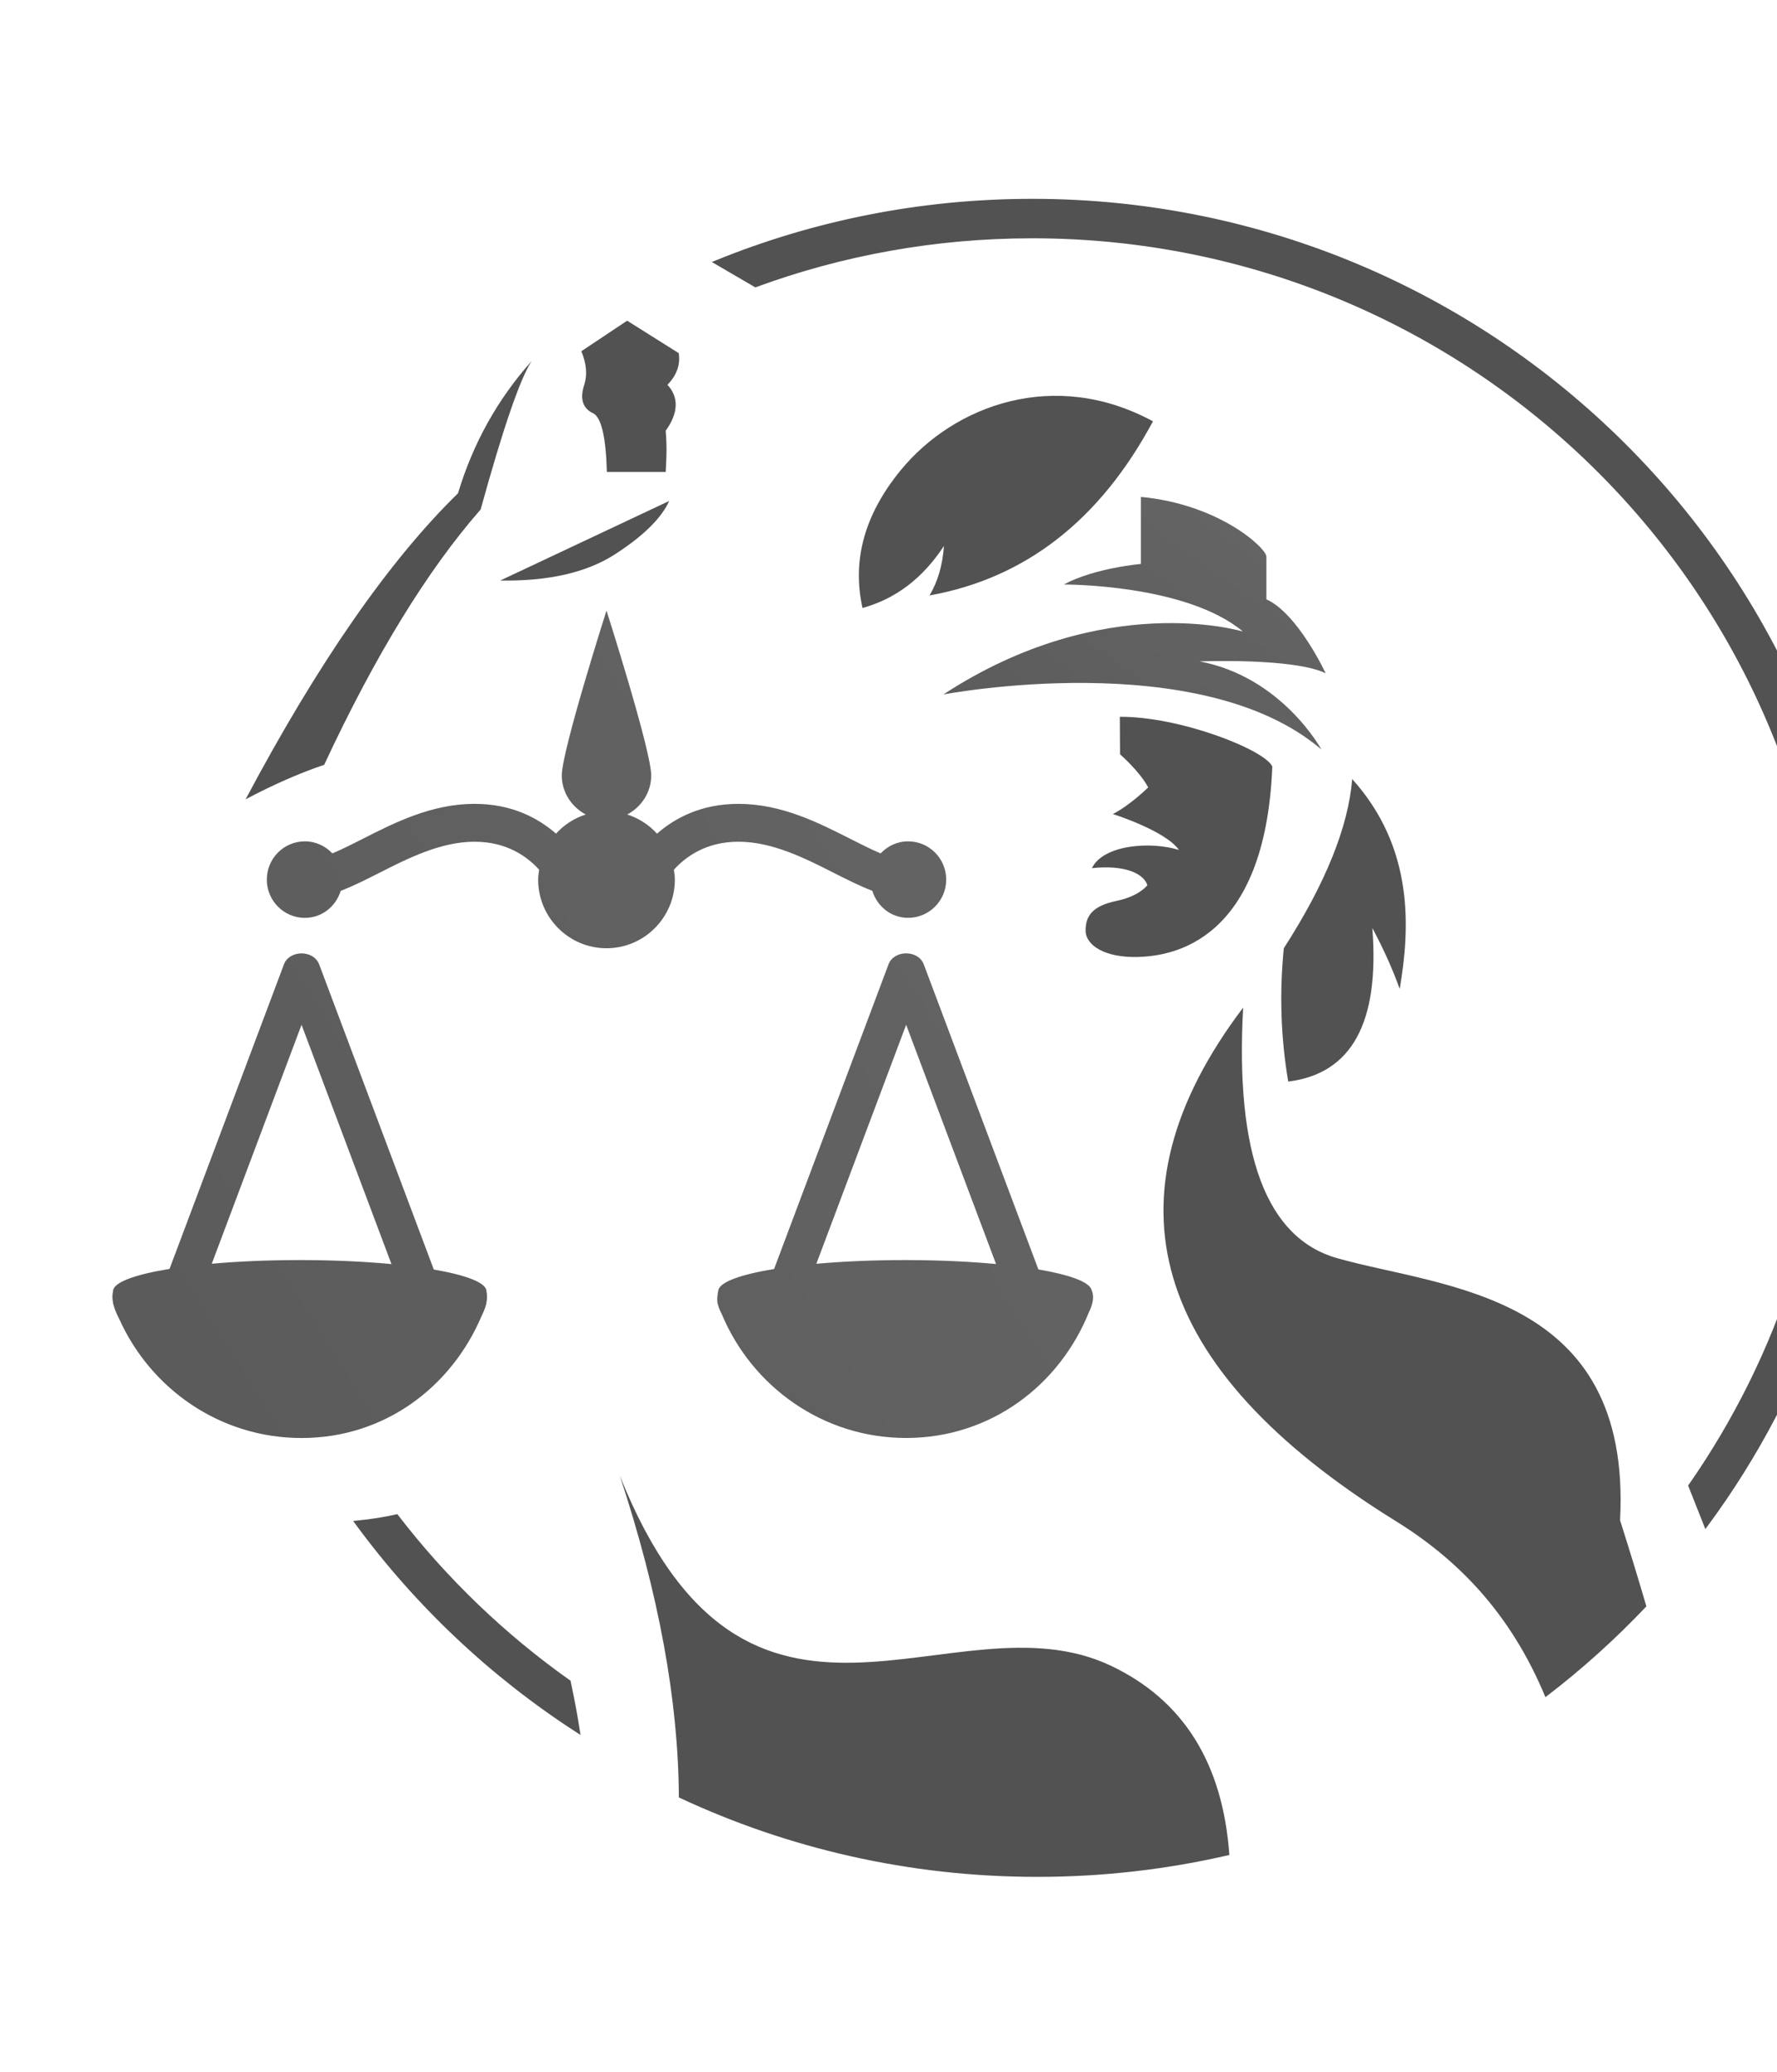 <svg fill="none" height="534" viewBox="0 0 458 534" width="458" xmlns="http://www.w3.org/2000/svg" xmlns:xlink="http://www.w3.org/1999/xlink"><linearGradient id="a"><stop offset="0" stop-color="#3d3d3d"/><stop offset="1" stop-color="#272727"/></linearGradient><linearGradient id="b" gradientUnits="userSpaceOnUse" x1="236" x2="-175" xlink:href="#a" y1="193" y2="453"/><linearGradient id="c" gradientUnits="userSpaceOnUse" x1="323.844" x2="213.098" xlink:href="#a" y1="138.946" y2="292.958"/><g opacity=".8"><path d="m146.589 433.47.187.854c.872 4.1 1.599 8.038 2.181 11.814-22.145-14.298-41.483-32.536-57.015-53.716 3.766-.375 7.185-.914 10.261-1.617 12.558 16.331 27.532 30.727 44.386 42.665zm119.459-381.726c118.961 0 215.408 95.986 215.408 214.405 0 47.504-15.52 91.398-41.788 126.933l-4.01-10.137c23.098-33.153 36.632-73.402 36.632-116.796 0-113.341-92.332-205.232-206.242-205.232-25.072 0-49.099 4.452-71.325 12.604l-10.135-5.915c25.13-10.225 52.634-15.861 81.46-15.861z" fill="#272727" stroke="#272727"/><path d="m82.268 248.575 29.54 78.63c8.401 1.445 13.573 3.415 13.573 5.587v.027c.214.953.197 1.997-.052 3.132l.052.001-.165.463c-.228.848-.58 1.745-1.057 2.69-7.827 18.482-25.136 31.523-46.439 31.523-20.989 0-38.908-12.66-46.999-30.71-.693-1.3-1.179-2.502-1.459-3.606-.042-.117-.085-.238-.128-.36l.043-.001c-.22-1.013-.259-1.94-.119-2.781l.076-.378.009-.154c.248-2.195 5.776-4.174 14.554-5.598l29.476-78.465c1.419-3.806 7.667-3.806 9.095 0zm155.827-.01 29.534 78.612c8.009 1.364 13.124 3.203 13.685 5.24l-.053-.107.122.257c.407.974.451 2.099.131 3.374l.001.002c-.169.666-.431 1.363-.79 2.1-7.627 19.047-25.473 32.575-47.177 32.575-21.471 0-39.729-13.247-47.54-31.961-.465-.915-.836-1.795-1.024-2.62l-.019-.084c-.001-.003-.002-.007-.003-.01l.001-.002-.038-.212c-.112-.745-.064-1.677.144-2.796l.061-.312.009-.054.02-.101c.505-2.111 5.902-4.013 14.352-5.398l29.489-78.503c1.419-3.806 7.667-3.806 9.095 0zm-52.933 83.901-.023.101h.002zm-107.442-68.344-23.138 61.589c6.756-.603 14.476-.945 22.675-.945l.925.001c8.244.026 15.982.398 22.711 1.032zm155.828 0-23.146 61.604c6.796-.612 14.575-.96 22.841-.96l.925.001c8.177.026 15.856.392 22.548 1.017zm-77.231-106.752s11.525 36.091 11.525 42.483c0 4.402-2.546 8.12-6.171 10.072 2.983.966 5.607 2.664 7.657 4.938 4.577-3.981 11.321-7.68 20.999-7.68 11.068 0 20.581 4.831 28.977 9.096 2.672 1.356 5.267 2.654 7.667 3.669 1.788-1.893 4.285-3.103 7.083-3.103 5.423 0 9.815 4.411 9.815 9.857s-4.392 9.857-9.815 9.857c-4.401 0-7.987-2.957-9.231-6.968-3.216-1.23-6.51-2.889-9.902-4.607-7.424-3.767-15.848-8.042-24.594-8.042-8.405 0-13.652 3.914-16.645 7.222.116.84.252 1.669.252 2.538 0 9.769-7.89 17.694-17.617 17.694s-17.617-7.925-17.617-17.694c0-.869.136-1.708.253-2.547-3.003-3.319-8.25-7.213-16.646-7.213-8.745 0-17.17 4.285-24.604 8.052-3.382 1.718-6.676 3.377-9.892 4.606-1.244 4.012-4.829 6.969-9.231 6.969-5.422 0-9.814-4.421-9.814-9.867s4.392-9.857 9.814-9.857c2.799 0 5.296 1.22 7.084 3.103 2.4-1.005 4.985-2.303 7.657-3.669 8.395-4.265 17.918-9.096 28.986-9.096 9.678 0 16.422 3.699 20.999 7.68 2.05-2.274 4.674-3.981 7.657-4.938-3.625-1.952-6.17-5.66-6.17-10.072 0-6.392 11.524-42.483 11.524-42.483z" fill="url(#b)"/><path d="m294.059 145.349s-11.956 1.025-19.876 5.298c0 0 31.503-.17 46.165 12.124 0 0-35.656-10.935-77.215 16.22 0 0 66.097-12.64 97.433 14.176 0 0-10.112-18.681-31.379-22.701 0 0 24.197-.963 32.484 3.058 0 0-7.158-15.39-15.271-19.058v-10.971c0-2.221-12.117-13.519-32.341-15.425z" fill="url(#c)"/><g fill="#272727"><path d="m288.676 194.405s5.099 4.439 7.258 8.541c0 0-4.661 4.598-9.116 6.862 0 0 13.495 4.242 17.049 9.259-7.195-2.257-19.482-1.411-22.442 4.687 8.215-.884 13.245 1.234 14.302 4.376 0 0-1.953 2.809-7.933 4.057-6.369 1.33-7.995 3.973-7.995 7.663 0 3.691 4.836 7.066 13.62 6.792 8.771-.279 32.695-3.892 34.503-49.07-1.808-4.248-23.661-12.923-39.302-12.827z"/><path d="m330.886 244.402c10.74-16.682 16.615-31.217 17.628-43.606 15.899 17.635 14.944 38.283 12.242 54.085-1.822-5.085-4.172-10.315-7.05-15.691 1.901 24.363-5.325 37.554-21.679 39.571-1.913-11.254-2.293-22.707-1.141-34.359z"/><path d="m137.004 93.088c-2.984 4.582-7.359 17.322-13.123 38.22-13.761 15.718-27.204 37.655-40.328 65.81-6.361 2.146-13.111 5.11-20.252 8.893 18.676-35.157 36.924-61.451 54.744-78.88 3.89-12.905 10.209-24.253 18.958-34.043z"/><path d="m172.478 129.116-43.54 20.504c12.407.209 22.26-2.043 29.559-6.754 7.3-4.711 11.96-9.294 13.981-13.75z"/><path d="m156.414 121.638c-.247-8.962-1.416-13.998-3.507-15.11-2.324-1.037-3.676-3.269-2.324-7.345.833-2.591.582-5.475-.754-8.652l11.811-7.876 13.292 8.363c.465 2.951-.501 5.673-2.898 8.165 2.898 3.129 2.898 7.168-.459 11.833.093 1.155.158 2.288.195 3.399.055 1.683-.01 4.09-.195 7.223z"/><path d="m320.405 259.695c-2.083 37.883 5.998 59.412 24.242 64.586 27.366 7.76 76.02 8.791 72.906 67.554 2.473 7.78 4.733 15.174 6.78 22.182-8.021 8.482-16.723 16.312-26.016 23.406-9.098-21.95-22.917-35.753-38.904-45.588-63.007-39.176-76.009-83.223-39.008-132.14z"/><path d="m159.717 380.257c32.993 82.673 85.808 29.701 126.607 49.067 18.655 8.855 28.832 25.11 30.529 48.766-15.906 3.696-32.479 5.648-49.508 5.648-33.018 0-64.324-7.338-92.378-20.472-.104-24.89-5.189-52.557-15.25-83.009z"/><path d="m222.304 156.698c8.559-2.36 15.554-7.69 20.985-15.988-.345 4.941-1.584 9.193-3.719 12.758 24.736-4.441 43.933-19.401 57.592-44.88-25.185-13.669-51.147-4.345-65.062 12.66-9.277 11.336-12.542 23.152-9.796 35.45z"/></g></g></svg>